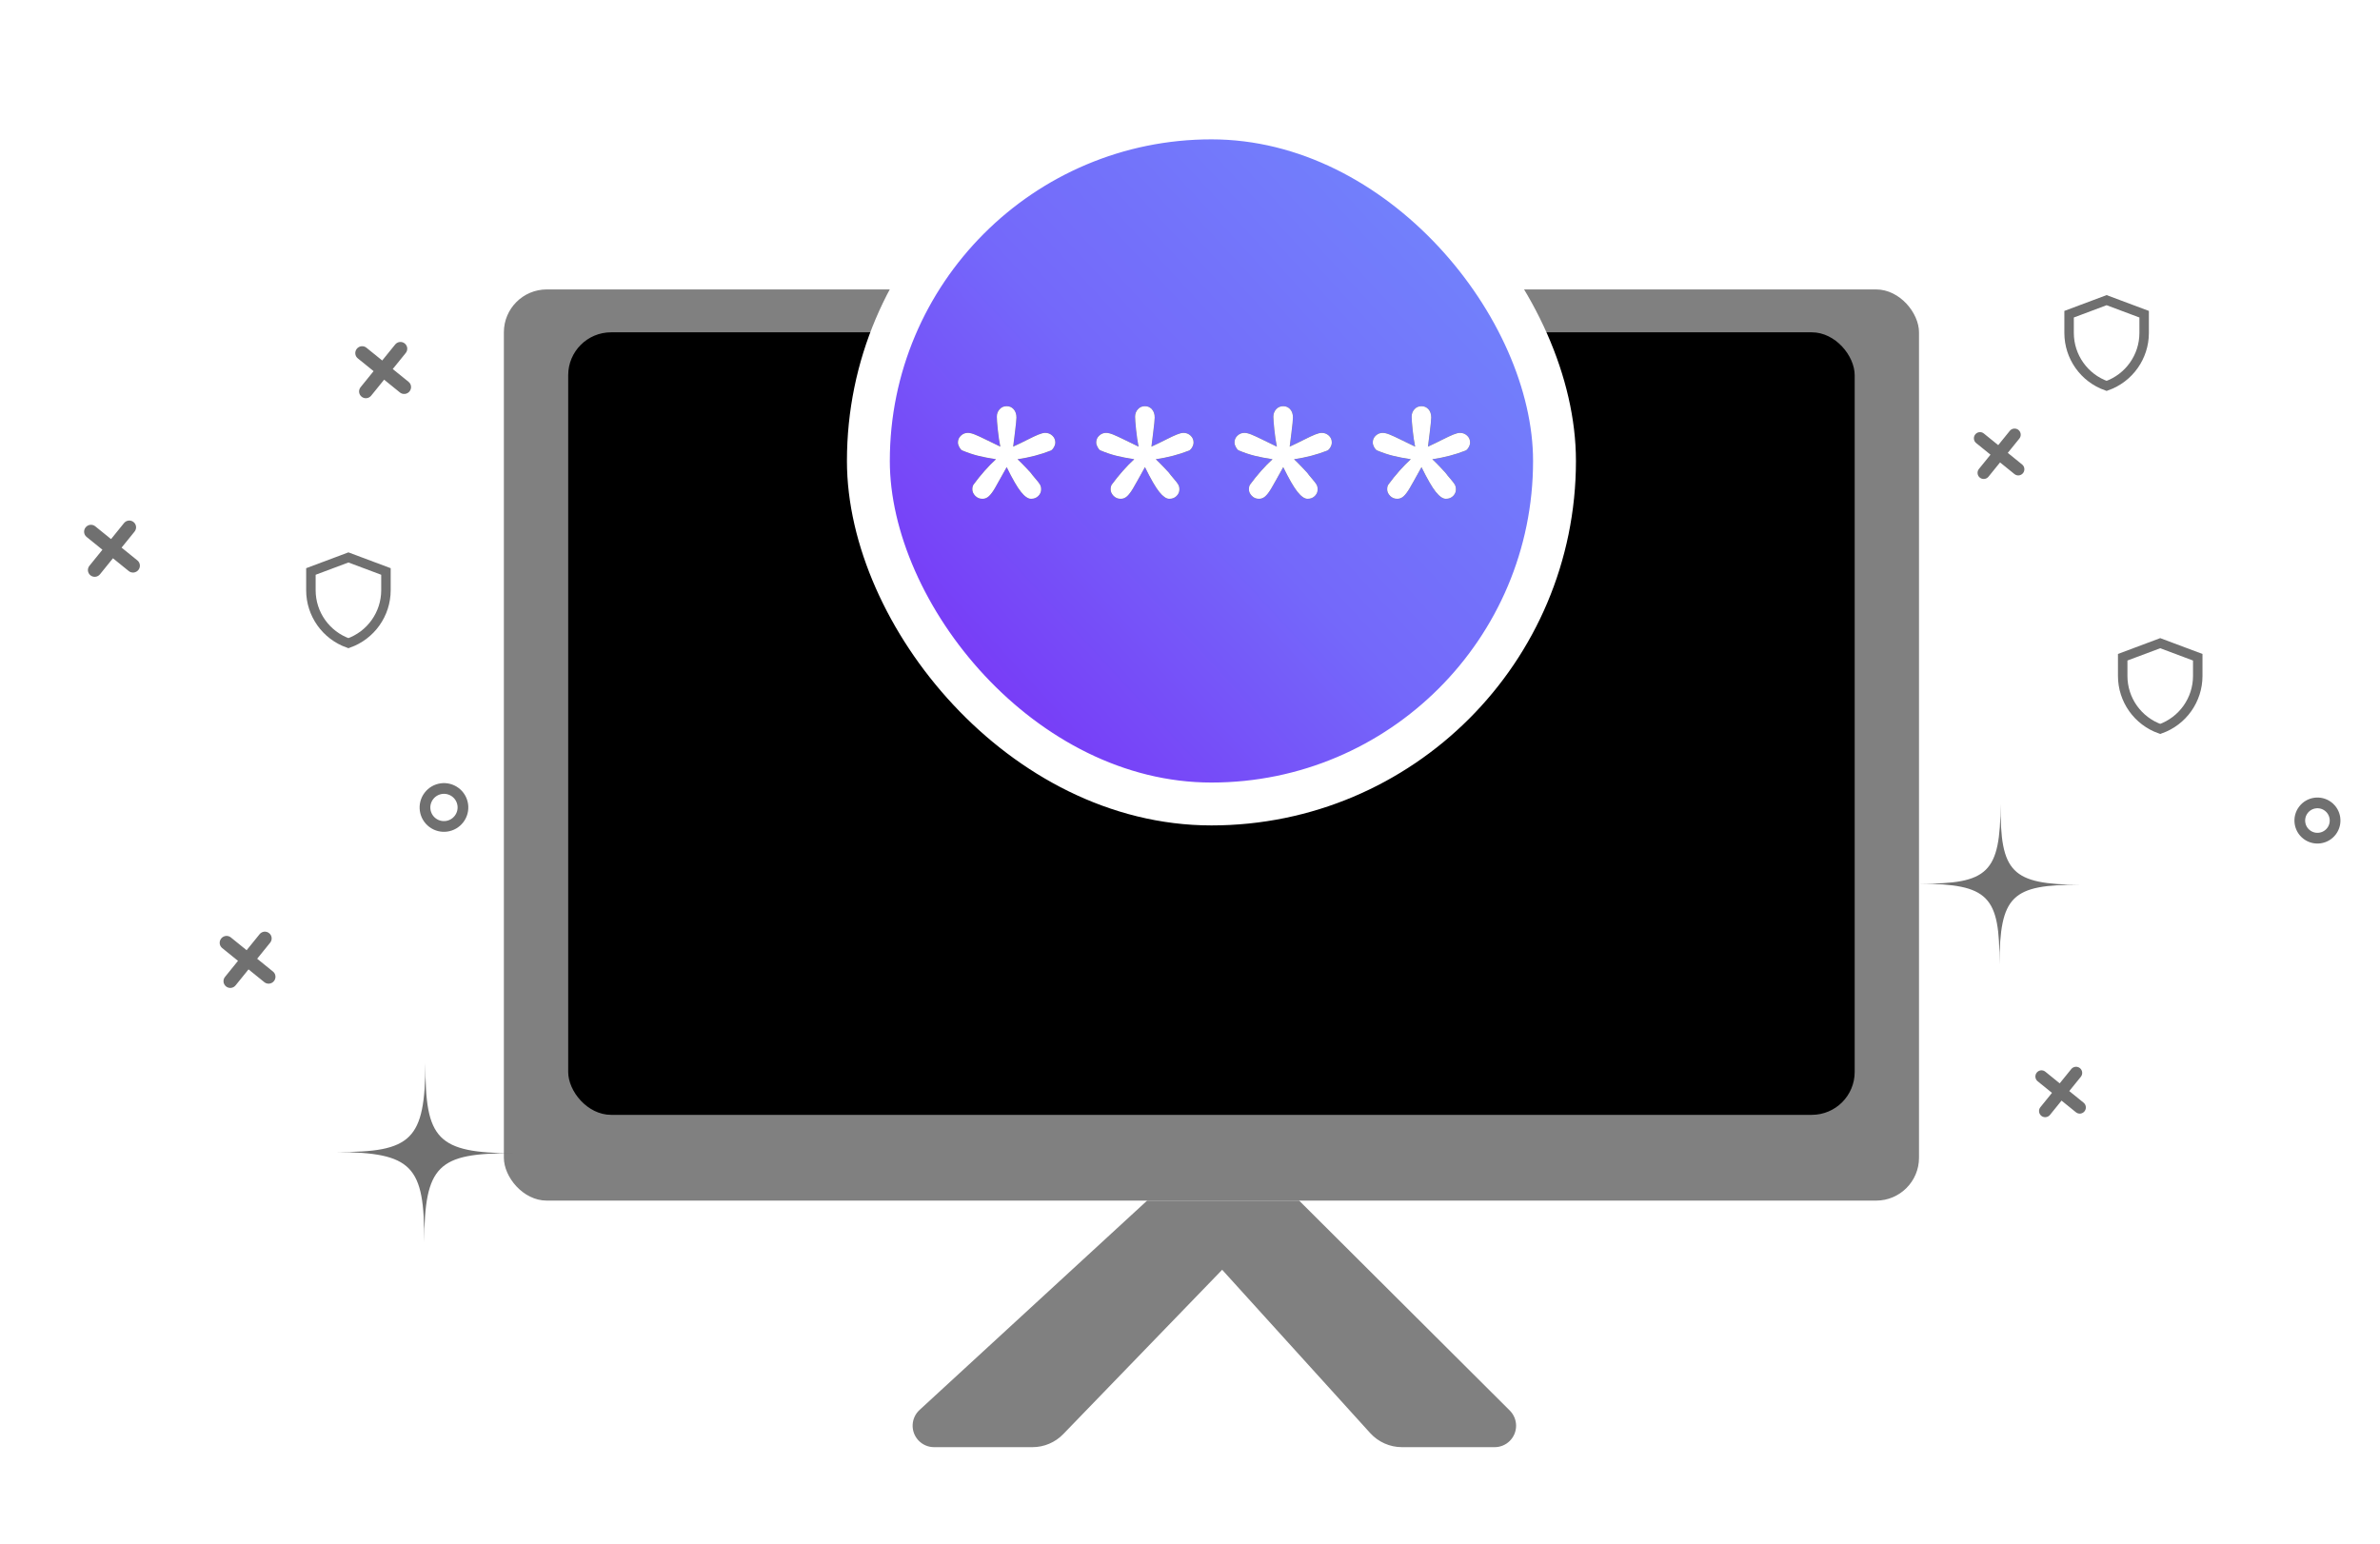 <?xml version="1.0" encoding="UTF-8"?>
<svg width="222px" height="144px" viewBox="0 0 222 144" version="1.1" xmlns="http://www.w3.org/2000/svg" xmlns:xlink="http://www.w3.org/1999/xlink">
    <defs>
        <filter x="-10.2%" y="-12.5%" width="120.5%" height="125.0%" filterUnits="objectBoundingBox" id="filter-1">
            <feOffset dx="0" dy="2" in="SourceAlpha" result="shadowOffsetOuter1"></feOffset>
            <feGaussianBlur stdDeviation="2.5" in="shadowOffsetOuter1" result="shadowBlurOuter1"></feGaussianBlur>
            <feColorMatrix values="0 0 0 0 0   0 0 0 0 0   0 0 0 0 0  0 0 0 0.15 0" type="matrix" in="shadowBlurOuter1" result="shadowMatrixOuter1"></feColorMatrix>
            <feMerge>
                <feMergeNode in="shadowMatrixOuter1"></feMergeNode>
                <feMergeNode in="SourceGraphic"></feMergeNode>
            </feMerge>
        </filter>
        <filter x="-26.7%" y="-26.7%" width="153.3%" height="153.3%" filterUnits="objectBoundingBox" id="filter-2">
            <feOffset dx="0" dy="2" in="SourceAlpha" result="shadowOffsetOuter1"></feOffset>
            <feGaussianBlur stdDeviation="2" in="shadowOffsetOuter1" result="shadowBlurOuter1"></feGaussianBlur>
            <feColorMatrix values="0 0 0 0 0   0 0 0 0 0   0 0 0 0 0  0 0 0 0.15 0" type="matrix" in="shadowBlurOuter1" result="shadowMatrixOuter1"></feColorMatrix>
            <feMerge>
                <feMergeNode in="shadowMatrixOuter1"></feMergeNode>
                <feMergeNode in="SourceGraphic"></feMergeNode>
            </feMerge>
        </filter>
        <linearGradient x1="15.065%" y1="83.975%" x2="87.396%" y2="17.068%" id="linearGradient-3">
            <stop stop-color="#783AF7" offset="0%"></stop>
            <stop stop-color="#7468FA" offset="46.667%"></stop>
            <stop stop-color="#7282FB" offset="100%"></stop>
        </linearGradient>
        <path d="M11.502,30.671 C11.975,30.453 12.426,30.234 12.856,30.016 C13.285,29.798 13.627,29.638 13.882,29.536 C14.136,29.434 14.34,29.383 14.493,29.383 C14.748,29.383 14.968,29.468 15.153,29.639 C15.339,29.81 15.432,30.023 15.432,30.278 C15.432,30.424 15.386,30.575 15.295,30.731 C15.204,30.887 15.108,30.988 15.006,31.031 C14.067,31.402 13.034,31.672 11.906,31.839 C12.11,32.028 12.361,32.279 12.659,32.592 C12.957,32.905 13.114,33.073 13.128,33.094 C13.238,33.247 13.39,33.436 13.587,33.662 C13.783,33.888 13.92,34.064 13.996,34.192 C14.073,34.319 14.111,34.474 14.111,34.655 C14.111,34.888 14.024,35.092 13.849,35.267 C13.674,35.441 13.449,35.529 13.172,35.529 C12.896,35.529 12.584,35.314 12.239,34.885 C11.893,34.455 11.447,33.684 10.901,32.57 C10.348,33.575 9.977,34.237 9.788,34.557 C9.599,34.877 9.417,35.119 9.242,35.283 C9.068,35.447 8.867,35.529 8.642,35.529 C8.373,35.529 8.149,35.436 7.97,35.25 C7.792,35.065 7.703,34.867 7.703,34.655 C7.703,34.459 7.739,34.31 7.812,34.208 C8.482,33.298 9.18,32.509 9.908,31.839 C9.297,31.744 8.751,31.639 8.271,31.522 C7.79,31.406 7.281,31.235 6.742,31.009 C6.655,30.966 6.569,30.866 6.486,30.709 C6.402,30.553 6.36,30.409 6.36,30.278 C6.36,30.023 6.453,29.81 6.639,29.639 C6.824,29.468 7.037,29.383 7.277,29.383 C7.452,29.383 7.67,29.436 7.932,29.541 C8.194,29.647 8.527,29.799 8.931,30 C9.335,30.2 9.795,30.424 10.312,30.671 C10.217,30.212 10.139,29.687 10.077,29.094 C10.015,28.5 9.985,28.095 9.985,27.876 C9.985,27.607 10.07,27.376 10.241,27.183 C10.412,26.99 10.632,26.894 10.901,26.894 C11.163,26.894 11.38,26.99 11.551,27.183 C11.722,27.376 11.808,27.633 11.808,27.953 C11.808,28.04 11.795,28.213 11.769,28.471 C11.744,28.73 11.707,29.043 11.66,29.41 C11.613,29.778 11.56,30.198 11.502,30.671 Z M24.399,30.671 C24.872,30.453 25.323,30.234 25.753,30.016 C26.182,29.798 26.524,29.638 26.779,29.536 C27.034,29.434 27.237,29.383 27.39,29.383 C27.645,29.383 27.865,29.468 28.051,29.639 C28.236,29.81 28.329,30.023 28.329,30.278 C28.329,30.424 28.284,30.575 28.193,30.731 C28.102,30.887 28.005,30.988 27.903,31.031 C26.964,31.402 25.931,31.672 24.803,31.839 C25.007,32.028 25.258,32.279 25.556,32.592 C25.855,32.905 26.011,33.073 26.026,33.094 C26.135,33.247 26.288,33.436 26.484,33.662 C26.681,33.888 26.817,34.064 26.894,34.192 C26.97,34.319 27.008,34.474 27.008,34.655 C27.008,34.888 26.921,35.092 26.746,35.267 C26.571,35.441 26.346,35.529 26.069,35.529 C25.793,35.529 25.482,35.314 25.136,34.885 C24.79,34.455 24.345,33.684 23.799,32.57 C23.246,33.575 22.874,34.237 22.685,34.557 C22.496,34.877 22.314,35.119 22.139,35.283 C21.965,35.447 21.765,35.529 21.539,35.529 C21.27,35.529 21.046,35.436 20.868,35.25 C20.689,35.065 20.6,34.867 20.6,34.655 C20.6,34.459 20.637,34.31 20.709,34.208 C21.379,33.298 22.078,32.509 22.805,31.839 C22.194,31.744 21.648,31.639 21.168,31.522 C20.688,31.406 20.178,31.235 19.64,31.009 C19.552,30.966 19.467,30.866 19.383,30.709 C19.299,30.553 19.257,30.409 19.257,30.278 C19.257,30.023 19.35,29.81 19.536,29.639 C19.721,29.468 19.934,29.383 20.174,29.383 C20.349,29.383 20.567,29.436 20.829,29.541 C21.091,29.647 21.424,29.799 21.828,30 C22.232,30.2 22.693,30.424 23.209,30.671 C23.115,30.212 23.036,29.687 22.975,29.094 C22.913,28.5 22.882,28.095 22.882,27.876 C22.882,27.607 22.967,27.376 23.138,27.183 C23.309,26.99 23.529,26.894 23.799,26.894 C24.061,26.894 24.277,26.99 24.448,27.183 C24.619,27.376 24.705,27.633 24.705,27.953 C24.705,28.04 24.692,28.213 24.667,28.471 C24.641,28.73 24.605,29.043 24.557,29.41 C24.51,29.778 24.457,30.198 24.399,30.671 Z M37.296,30.671 C37.769,30.453 38.221,30.234 38.65,30.016 C39.079,29.798 39.421,29.638 39.676,29.536 C39.931,29.434 40.135,29.383 40.287,29.383 C40.542,29.383 40.762,29.468 40.948,29.639 C41.133,29.81 41.226,30.023 41.226,30.278 C41.226,30.424 41.181,30.575 41.09,30.731 C40.999,30.887 40.902,30.988 40.801,31.031 C39.862,31.402 38.828,31.672 37.7,31.839 C37.904,32.028 38.155,32.279 38.453,32.592 C38.752,32.905 38.908,33.073 38.923,33.094 C39.032,33.247 39.185,33.436 39.381,33.662 C39.578,33.888 39.714,34.064 39.791,34.192 C39.867,34.319 39.905,34.474 39.905,34.655 C39.905,34.888 39.818,35.092 39.643,35.267 C39.469,35.441 39.243,35.529 38.967,35.529 C38.69,35.529 38.379,35.314 38.033,34.885 C37.687,34.455 37.242,33.684 36.696,32.57 C36.143,33.575 35.772,34.237 35.582,34.557 C35.393,34.877 35.211,35.119 35.037,35.283 C34.862,35.447 34.662,35.529 34.436,35.529 C34.167,35.529 33.943,35.436 33.765,35.25 C33.587,35.065 33.497,34.867 33.497,34.655 C33.497,34.459 33.534,34.31 33.607,34.208 C34.276,33.298 34.975,32.509 35.703,31.839 C35.091,31.744 34.545,31.639 34.065,31.522 C33.585,31.406 33.075,31.235 32.537,31.009 C32.449,30.966 32.364,30.866 32.28,30.709 C32.197,30.553 32.155,30.409 32.155,30.278 C32.155,30.023 32.247,29.81 32.433,29.639 C32.619,29.468 32.831,29.383 33.072,29.383 C33.246,29.383 33.465,29.436 33.727,29.541 C33.989,29.647 34.322,29.799 34.725,30 C35.129,30.2 35.59,30.424 36.106,30.671 C36.012,30.212 35.934,29.687 35.872,29.094 C35.81,28.5 35.779,28.095 35.779,27.876 C35.779,27.607 35.864,27.376 36.035,27.183 C36.206,26.99 36.427,26.894 36.696,26.894 C36.958,26.894 37.174,26.99 37.345,27.183 C37.516,27.376 37.602,27.633 37.602,27.953 C37.602,28.04 37.589,28.213 37.564,28.471 C37.538,28.73 37.502,29.043 37.455,29.41 C37.407,29.778 37.355,30.198 37.296,30.671 Z M50.194,30.671 C50.667,30.453 51.118,30.234 51.547,30.016 C51.977,29.798 52.319,29.638 52.573,29.536 C52.828,29.434 53.032,29.383 53.185,29.383 C53.439,29.383 53.66,29.468 53.845,29.639 C54.031,29.81 54.123,30.023 54.123,30.278 C54.123,30.424 54.078,30.575 53.987,30.731 C53.896,30.887 53.8,30.988 53.698,31.031 C52.759,31.402 51.725,31.672 50.597,31.839 C50.801,32.028 51.052,32.279 51.351,32.592 C51.649,32.905 51.806,33.073 51.82,33.094 C51.929,33.247 52.082,33.436 52.279,33.662 C52.475,33.888 52.612,34.064 52.688,34.192 C52.764,34.319 52.803,34.474 52.803,34.655 C52.803,34.888 52.715,35.092 52.541,35.267 C52.366,35.441 52.14,35.529 51.864,35.529 C51.587,35.529 51.276,35.314 50.93,34.885 C50.585,34.455 50.139,33.684 49.593,32.57 C49.04,33.575 48.669,34.237 48.48,34.557 C48.29,34.877 48.108,35.119 47.934,35.283 C47.759,35.447 47.559,35.529 47.333,35.529 C47.064,35.529 46.84,35.436 46.662,35.25 C46.484,35.065 46.395,34.867 46.395,34.655 C46.395,34.459 46.431,34.31 46.504,34.208 C47.173,33.298 47.872,32.509 48.6,31.839 C47.988,31.744 47.443,31.639 46.962,31.522 C46.482,31.406 45.973,31.235 45.434,31.009 C45.347,30.966 45.261,30.866 45.177,30.709 C45.094,30.553 45.052,30.409 45.052,30.278 C45.052,30.023 45.145,29.81 45.33,29.639 C45.516,29.468 45.729,29.383 45.969,29.383 C46.144,29.383 46.362,29.436 46.624,29.541 C46.886,29.647 47.219,29.799 47.623,30 C48.027,30.2 48.487,30.424 49.004,30.671 C48.909,30.212 48.831,29.687 48.769,29.094 C48.707,28.5 48.676,28.095 48.676,27.876 C48.676,27.607 48.762,27.376 48.933,27.183 C49.104,26.99 49.324,26.894 49.593,26.894 C49.855,26.894 50.072,26.99 50.243,27.183 C50.414,27.376 50.499,27.633 50.499,27.953 C50.499,28.04 50.486,28.213 50.461,28.471 C50.436,28.73 50.399,29.043 50.352,29.41 C50.305,29.778 50.252,30.198 50.194,30.671 Z" id="path-4"></path>
        <filter x="-0.5%" y="-4.3%" width="101.3%" height="108.7%" filterUnits="objectBoundingBox" id="filter-5">
            <feMorphology radius="0.125" operator="dilate" in="SourceAlpha" result="shadowSpreadOuter1"></feMorphology>
            <feOffset dx="0" dy="0" in="shadowSpreadOuter1" result="shadowOffsetOuter1"></feOffset>
            <feColorMatrix values="0 0 0 0 1   0 0 0 0 1   0 0 0 0 1  0 0 0 1 0" type="matrix" in="shadowOffsetOuter1"></feColorMatrix>
        </filter>
    </defs>
    <g id="Icon" stroke="none" stroke-width="1" fill="none" fill-rule="evenodd">
        <rect fill="transparent" x="0" y="0" width="222" height="144"></rect>
        <g id="Illustration">
            <rect id="Rectangle" fill="#D8D8D8" fill-rule="nonzero" opacity="0" x="0" y="0" width="222" height="144"></rect>
            <g id="TV" transform="translate(47, 25)" fill-rule="nonzero">
                <g id="Group" filter="url(#filter-1)" fill="#808080">
                    <rect id="Rectangle" x="0" y="0" width="132" height="85" rx="4"></rect>
                    <path d="M60,85 L38.774,104.528 C37.961,105.276 37.908,106.541 38.656,107.354 C39.035,107.766 39.569,108 40.128,108 L49.304,108 C50.388,108 51.426,107.56 52.179,106.78 L67,91.452 L80.809,106.686 C81.568,107.523 82.644,108 83.773,108 L92.417,108 C93.521,108 94.417,107.105 94.417,106 C94.417,105.468 94.205,104.959 93.829,104.583 L74.18,85" id="Path-10"></path>
                </g>
                <rect id="Rectangle" fill="black" x="6" y="6" width="120" height="73" rx="4"></rect>
            </g>
            <g id="codes" transform="translate(83, 11)">
                <g id="Group-17" filter="url(#filter-2)" fill="url(#linearGradient-3)" stroke="#FFFFFF" stroke-width="4">
                    <rect id="Rectangle-2-Copy-3" x="-2" y="-2" width="64" height="64" rx="32"></rect>
                </g>
                <g id="****" fill-rule="nonzero">
                    <use fill="black" fill-opacity="1" filter="url(#filter-5)" xlink:href="#path-4"></use>
                    <use fill-opacity="0.5" fill="#FFFFFF" xlink:href="#path-4"></use>
                    <use fill="#FFFFFF" xlink:href="#path-4"></use>
                </g>
            </g>
            <g id="confettis" transform="translate(5, 28)">
                <g id="Group-6" transform="translate(0, 2)">
                    <path d="M28.758,71.571 C33.788,76.676 35.469,76.699 40.52,71.722 C35.469,76.699 35.466,78.381 40.495,83.481 C35.466,78.381 33.782,78.355 28.734,83.334 C33.782,78.354 33.788,76.676 28.758,71.571 Z" id="Path-Copy-16" fill="#707070" transform="translate(34.627, 77.526) rotate(-315) translate(-34.627, -77.526) "></path>
                    <path d="M27.5,22 L24,23.311 L24,25.06 C24.001,27.281 25.404,29.26 27.5,30 C29.596,29.26 30.999,27.281 31,25.06 L31,23.311 L27.5,22 Z" id="Path-Copy-6" stroke="#707070" stroke-width="0.884"></path>
                    <path d="M18.726,58.896 L20.626,58.896 C20.974,58.896 21.256,59.18 21.256,59.535 C21.256,59.888 20.968,60.175 20.626,60.175 L18.726,60.175 L18.726,62.095 C18.726,62.447 18.446,62.731 18.094,62.731 C17.745,62.731 17.462,62.457 17.462,62.095 L17.462,60.175 L15.562,60.175 C15.214,60.175 14.932,59.891 14.932,59.535 C14.932,59.182 15.22,58.896 15.562,58.896 L17.462,58.896 L17.462,56.976 C17.462,56.624 17.742,56.34 18.094,56.34 C18.443,56.34 18.726,56.614 18.726,56.976 L18.726,58.896 Z" id="Combined-Shape-Copy-10" fill="#707070" transform="translate(18.094, 59.535) rotate(39) translate(-18.094, -59.535) "></path>
                    <path d="M31.373,3.885 L33.273,3.885 C33.621,3.885 33.903,4.168 33.903,4.524 C33.903,4.877 33.615,5.163 33.273,5.163 L31.373,5.163 L31.373,7.083 C31.373,7.435 31.093,7.72 30.741,7.72 C30.392,7.72 30.109,7.445 30.109,7.083 L30.109,5.163 L28.209,5.163 C27.861,5.163 27.579,4.879 27.579,4.524 C27.579,4.171 27.867,3.885 28.209,3.885 L30.109,3.885 L30.109,1.964 C30.109,1.613 30.389,1.328 30.741,1.328 C31.09,1.328 31.373,1.602 31.373,1.964 L31.373,3.885 Z" id="Combined-Shape-Copy-8" fill="#707070" transform="translate(30.741, 4.524) rotate(39) translate(-30.741, -4.524) "></path>
                    <path d="M6.079,20.545 L7.979,20.545 C8.327,20.545 8.609,20.829 8.609,21.184 C8.609,21.537 8.321,21.823 7.979,21.823 L6.079,21.823 L6.079,23.744 C6.079,24.095 5.799,24.38 5.447,24.38 C5.098,24.38 4.815,24.105 4.815,23.744 L4.815,21.823 L2.915,21.823 C2.567,21.823 2.285,21.539 2.285,21.184 C2.285,20.831 2.573,20.545 2.915,20.545 L4.815,20.545 L4.815,18.624 C4.815,18.273 5.095,17.988 5.447,17.988 C5.796,17.988 6.079,18.263 6.079,18.624 L6.079,20.545 Z" id="Combined-Shape-Copy-9" fill="#707070" transform="translate(5.447, 21.184) rotate(39) translate(-5.447, -21.184) "></path>
                    <ellipse id="Oval-2-Copy-3" stroke="#707070" transform="translate(36.412, 45.325) scale(-1, 1) rotate(-37) translate(-36.412, -45.325) " cx="36.412" cy="45.325" rx="1.77" ry="1.773"></ellipse>
                </g>
                <g id="Group-7" transform="translate(174, 0)">
                    <path d="M2.302,49.152 C6.806,53.725 8.321,53.735 12.902,49.222 C8.321,53.735 8.309,55.252 12.812,59.82 C8.309,55.252 6.792,55.238 2.213,59.754 C6.792,55.237 6.806,53.725 2.302,49.152 Z" id="Path-Copy-15" fill="#707070" transform="translate(7.558, 54.486) rotate(-315) translate(-7.558, -54.486) "></path>
                    <path d="M22.5,32 L19,33.311 L19,35.06 C19.001,37.281 20.404,39.26 22.5,40 C24.596,39.26 25.999,37.281 26,35.06 L26,33.311 L22.5,32 Z" id="Path-Copy-5" stroke="#707070" stroke-width="0.884"></path>
                    <path d="M17.5,0 L14,1.311 L14,3.06 C14.001,5.281 15.404,7.26 17.5,8 C19.596,7.26 20.999,5.281 21,3.06 L21,1.311 L17.5,0 Z" id="Path-Copy-7" stroke="#707070" stroke-width="0.884"></path>
                    <path d="M13.783,73.294 L15.506,73.294 C15.822,73.294 16.077,73.559 16.077,73.866 C16.077,74.182 15.831,74.439 15.506,74.439 L13.783,74.439 L13.783,76.159 C13.783,76.474 13.517,76.729 13.21,76.729 C12.893,76.729 12.636,76.468 12.636,76.159 L12.636,74.439 L10.913,74.439 C10.598,74.439 10.342,74.173 10.342,73.866 C10.342,73.55 10.589,73.294 10.913,73.294 L12.636,73.294 L12.636,71.574 C12.636,71.259 12.902,71.004 13.21,71.004 C13.526,71.004 13.783,71.265 13.783,71.574 L13.783,73.294 Z" id="Combined-Shape-Copy-6" fill="#707070" transform="translate(13.21, 73.866) rotate(39) translate(-13.21, -73.866) "></path>
                    <path d="M8.048,13.758 L9.771,13.758 C10.086,13.758 10.342,14.023 10.342,14.33 C10.342,14.646 10.096,14.903 9.771,14.903 L8.048,14.903 L8.048,16.623 C8.048,16.937 7.782,17.192 7.474,17.192 C7.158,17.192 6.901,16.932 6.901,16.623 L6.901,14.903 L5.178,14.903 C4.862,14.903 4.607,14.637 4.607,14.33 C4.607,14.014 4.853,13.758 5.178,13.758 L6.901,13.758 L6.901,12.038 C6.901,11.723 7.167,11.468 7.474,11.468 C7.791,11.468 8.048,11.729 8.048,12.038 L8.048,13.758 Z" id="Combined-Shape-Copy-7" fill="#707070" transform="translate(7.474, 14.33) rotate(39) translate(-7.474, -14.33) "></path>
                    <ellipse id="Oval-2-Copy-2" stroke="#707070" transform="translate(37.165, 48.545) scale(-1, 1) rotate(-37) translate(-37.165, -48.545) " cx="37.165" cy="48.545" rx="1.646" ry="1.646"></ellipse>
                </g>
            </g>
        </g>
    </g>
</svg>